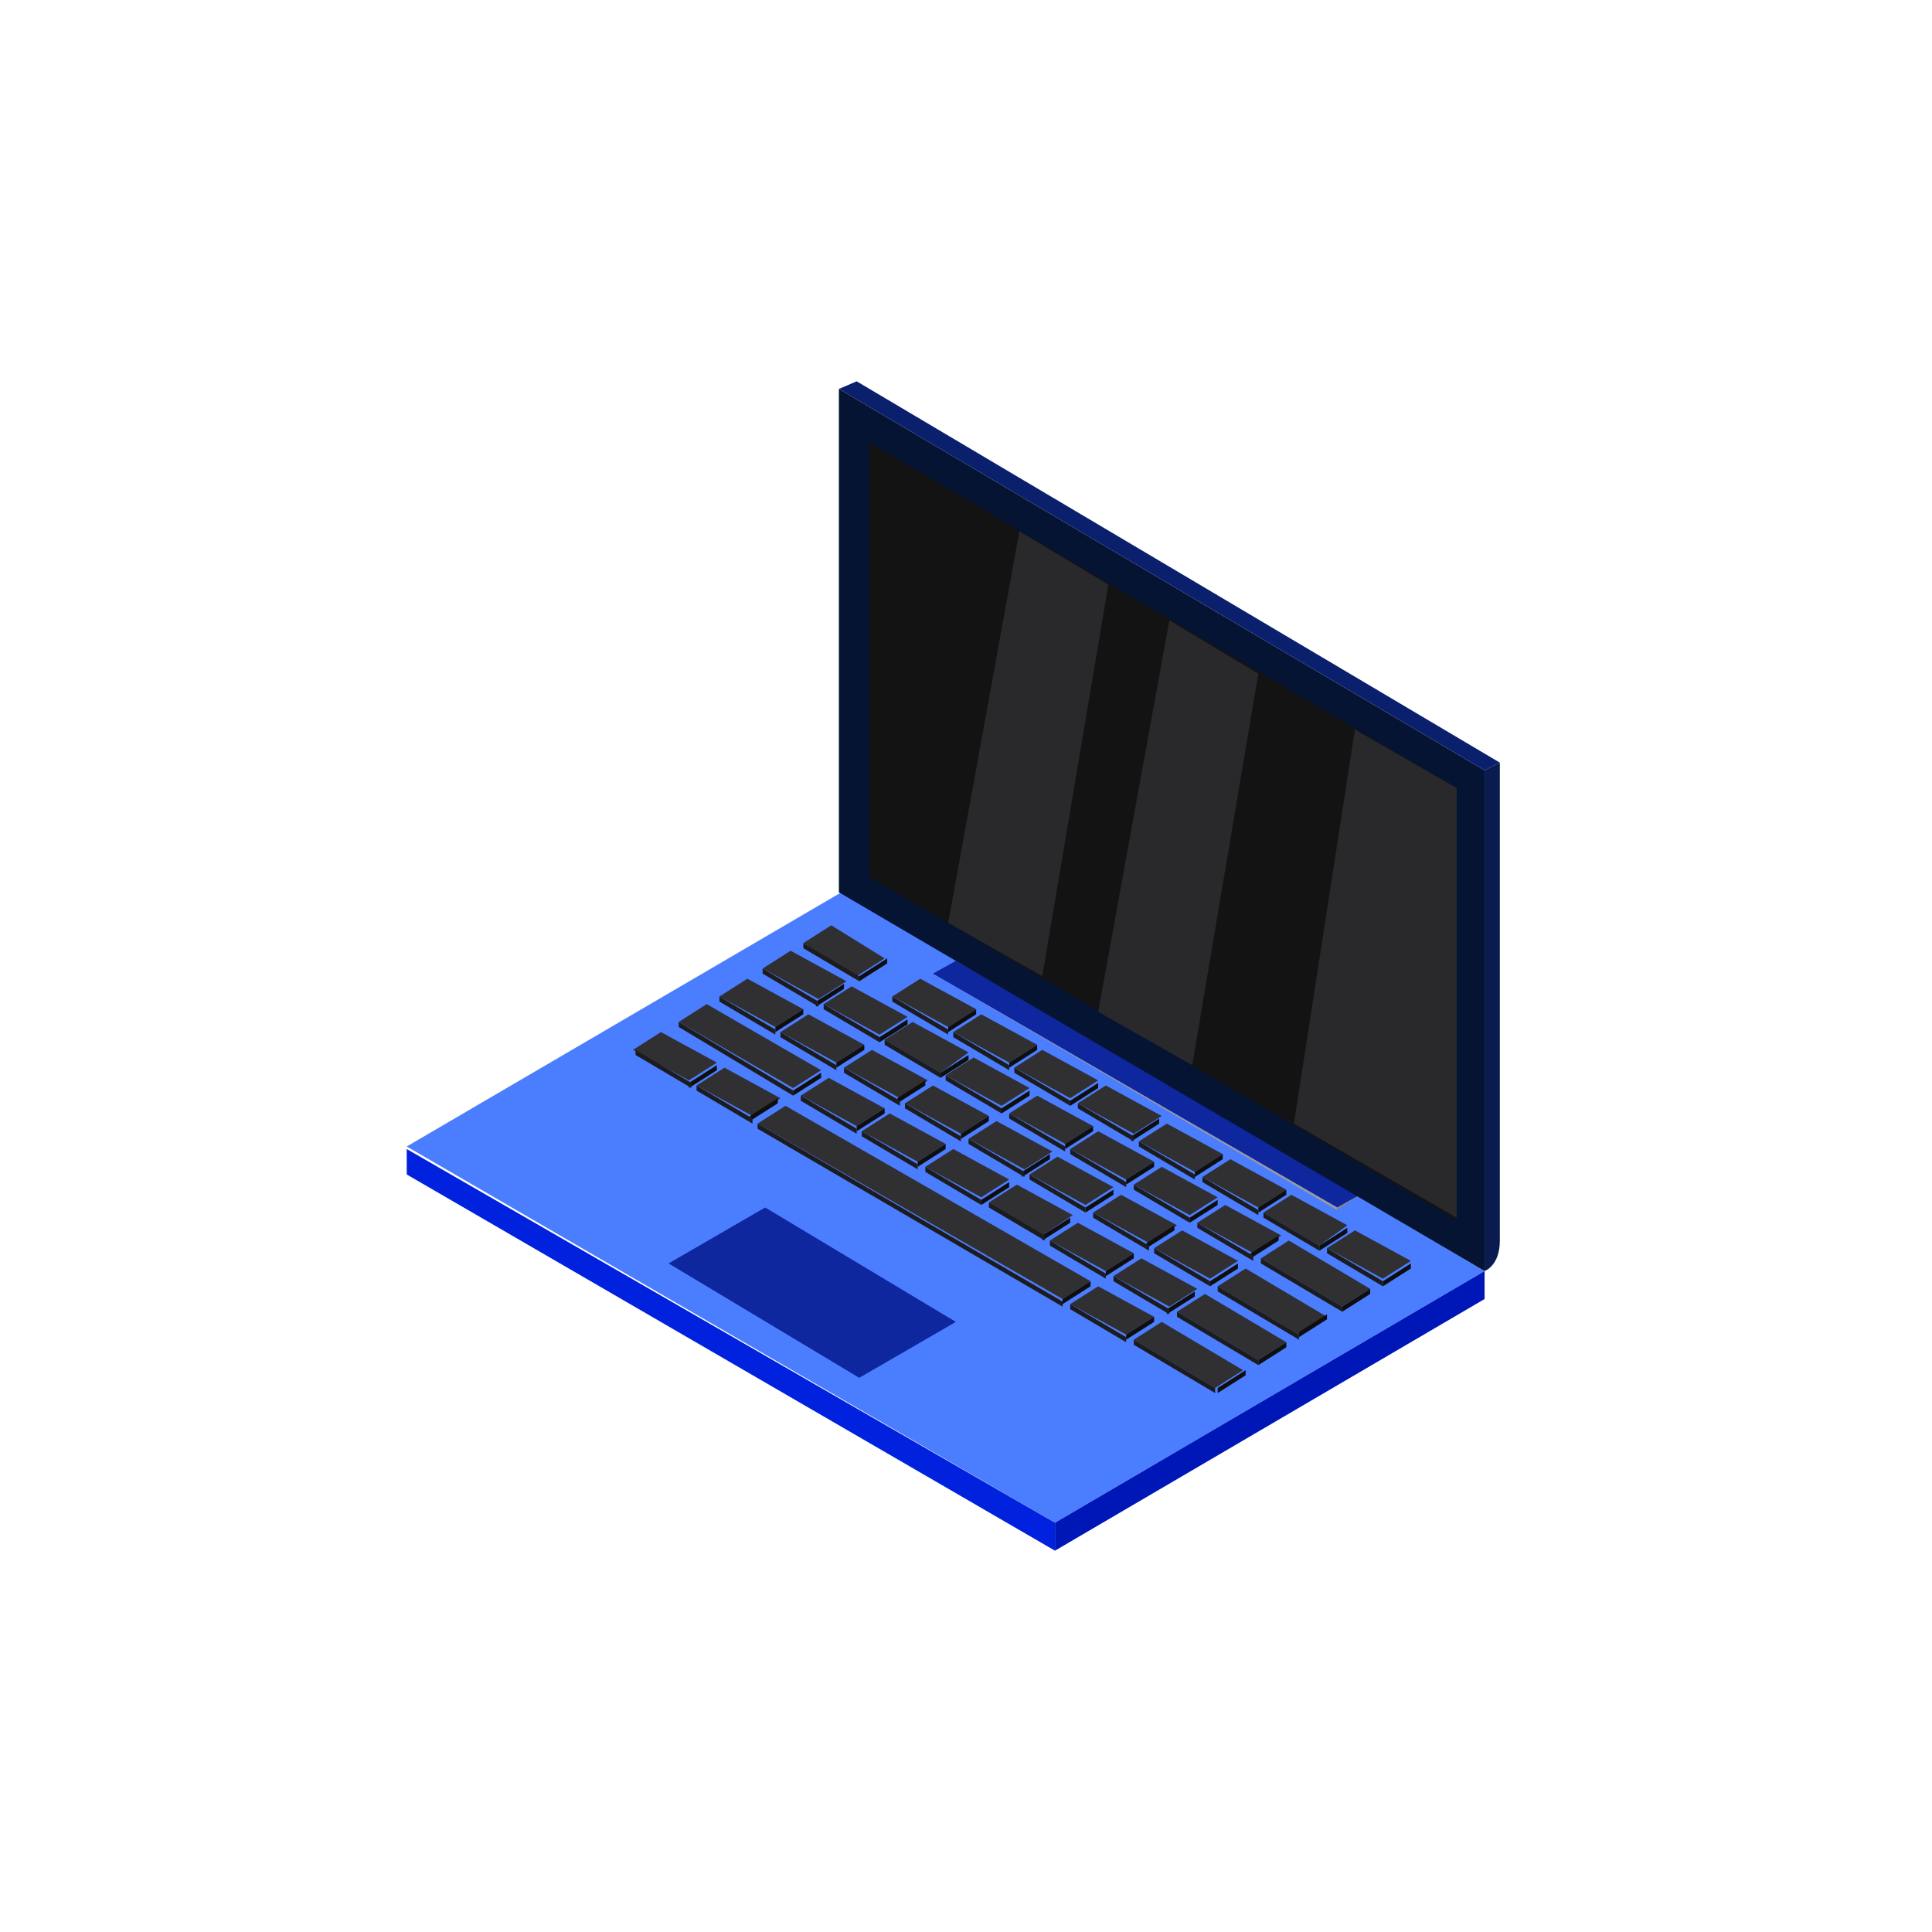 <?xml version="1.0" encoding="utf-8"?>
<!-- Generator: Adobe Illustrator 24.0.0, SVG Export Plug-In . SVG Version: 6.00 Build 0)  -->
<svg version="1.1" id="Layer_1" xmlns="http://www.w3.org/2000/svg" xmlns:xlink="http://www.w3.org/1999/xlink" x="0px" y="0px"
	 viewBox="0 0 76 76" style="enable-background:new 0 0 76 76;" xml:space="preserve">
<style type="text/css">
	.st0{fill:#4B7DFF;}
	.st1{fill:#0021DD;}
	.st2{fill:#0017B8;}
	.st3{fill:#0E269E;}
	.st4{fill:#303033;}
	.st5{fill:#0E0E0F;}
	.st6{fill:#1C1C1E;}
	.st7{fill:#9B9B9B;}
	.st8{fill:#848484;}
	.st9{fill:#061433;}
	.st10{fill:#131314;}
	.st11{fill:#0A1C4F;}
	.st12{fill:#0B206D;}
	.st13{fill:#29292B;}
</style>
<path class="st0" d="M16,45.1l17.1-10L58.4,50l-16.9,9.9L16,45.1z"/>
<path class="st1" d="M41.5,59.9V61L16,46.2v-1L41.5,59.9z"/>
<path class="st2" d="M58.4,50v1.1L41.5,61v-1.1L58.4,50z"/>
<path class="st3" d="M26.3,49.7l3.8-2.2l7.5,4.5l-3.8,2.2L26.3,49.7z"/>
<path class="st4" d="M31.6,37.1l1.1-0.7l2.1,1.3l-1.1,0.7L31.6,37.1z"/>
<path class="st5" d="M33.8,38.4l0,0.2l1.1-0.7l0-0.2L33.8,38.4z"/>
<path class="st6" d="M31.6,37.1l0,0.2l2.2,1.3l0-0.2L31.6,37.1z"/>
<path class="st4" d="M35.1,39.2l1.1-0.7l2.2,1.2l-1.1,0.7L35.1,39.2z"/>
<path class="st5" d="M37.3,40.4l0,0.2l1.1-0.7l0-0.2L37.3,40.4z"/>
<path class="st6" d="M35.1,39.2l0,0.2l2.2,1.3l0-0.2L35.1,39.2z"/>
<path class="st4" d="M37.5,40.6l1.1-0.7l2.2,1.2l-1.1,0.7L37.5,40.6z"/>
<path class="st5" d="M39.7,41.8l0,0.2l1.1-0.7l0-0.2L39.7,41.8z"/>
<path class="st6" d="M37.5,40.6l0,0.2l2.2,1.3l0-0.2L37.5,40.6z"/>
<path class="st4" d="M39.9,42l1.1-0.7l2.2,1.2l-1.1,0.7L39.9,42z"/>
<path class="st5" d="M42.1,43.3l0,0.2l1.1-0.7l0-0.2L42.1,43.3z"/>
<path class="st6" d="M39.9,42l0,0.2l2.2,1.3l0-0.2L39.9,42z"/>
<path class="st4" d="M42.4,43.4l1.1-0.7l2.2,1.2l-1.1,0.7L42.4,43.4z"/>
<path class="st5" d="M44.5,44.7l0,0.2l1.1-0.7l0-0.2L44.5,44.7z"/>
<path class="st6" d="M42.4,43.4l0,0.2l2.2,1.3l0-0.2L42.4,43.4z"/>
<path class="st4" d="M44.8,44.9l1.1-0.7l2.2,1.2L47,46.1L44.8,44.9z"/>
<path class="st5" d="M47,46.1l0,0.2l1.1-0.7l0-0.2L47,46.1z"/>
<path class="st6" d="M44.8,44.9l0,0.2l2.2,1.3l0-0.2L44.8,44.9z"/>
<path class="st4" d="M47.3,46.3l1.1-0.7l2.2,1.2l-1.1,0.7L47.3,46.3z"/>
<path class="st5" d="M49.5,47.5l0,0.2l1.1-0.7l0-0.2L49.5,47.5z"/>
<path class="st6" d="M47.3,46.3l0,0.2l2.2,1.3l0-0.2L47.3,46.3z"/>
<path class="st4" d="M49.7,47.7l1.1-0.7l2.2,1.2L51.9,49L49.7,47.7z"/>
<path class="st5" d="M51.9,49l0,0.2l1.1-0.7l0-0.2L51.9,49z"/>
<path class="st6" d="M49.7,47.7l0,0.2l2.2,1.3l0-0.2L49.7,47.7z"/>
<path class="st4" d="M52.2,49.1l1.1-0.7l2.2,1.2l-1.1,0.7L52.2,49.1z"/>
<path class="st5" d="M54.4,50.4l0,0.2l1.1-0.7l0-0.2L54.4,50.4z"/>
<path class="st6" d="M52.2,49.1l0,0.2l2.2,1.3l0-0.2L52.2,49.1z"/>
<path class="st4" d="M30,38.1l1.1-0.7l2.2,1.2l-1.1,0.7L30,38.1z"/>
<path class="st5" d="M32.1,39.4l0,0.2l1.1-0.7l0-0.2L32.1,39.4z"/>
<path class="st6" d="M30,38.1l0,0.2l2.2,1.3l0-0.2L30,38.1z"/>
<path class="st4" d="M32.4,39.5l1.1-0.7l2.2,1.2l-1.1,0.7L32.4,39.5z"/>
<path class="st5" d="M34.6,40.8l0,0.2l1.1-0.7l0-0.2L34.6,40.8z"/>
<path class="st6" d="M32.4,39.5l0,0.2l2.2,1.3l0-0.2L32.4,39.5z"/>
<path class="st4" d="M34.8,40.9l1.1-0.7l2.2,1.2L37,42.2L34.8,40.9z"/>
<path class="st5" d="M37,42.2l0,0.2l1.1-0.7l0-0.2L37,42.2z"/>
<path class="st6" d="M34.8,40.9l0,0.2l2.2,1.3l0-0.2L34.8,40.9z"/>
<path class="st4" d="M37.2,42.3l1.1-0.7l2.2,1.2l-1.1,0.7L37.2,42.3z"/>
<path class="st5" d="M39.4,43.6l0,0.2l1.1-0.7l0-0.2L39.4,43.6z"/>
<path class="st6" d="M37.2,42.3l0,0.2l2.2,1.3l0-0.2L37.2,42.3z"/>
<path class="st4" d="M39.7,43.8l1.1-0.7l2.2,1.2L41.9,45L39.7,43.8z"/>
<path class="st5" d="M41.9,45l0,0.2l1.1-0.7l0-0.2L41.9,45z"/>
<path class="st6" d="M39.7,43.8l0,0.2l2.2,1.3l0-0.2L39.7,43.8z"/>
<path class="st4" d="M42.1,45.2l1.1-0.7l2.2,1.2l-1.1,0.7L42.1,45.2z"/>
<path class="st5" d="M44.3,46.4l0,0.2l1.1-0.7l0-0.2L44.3,46.4z"/>
<path class="st6" d="M42.1,45.2l0,0.2l2.2,1.3l0-0.2L42.1,45.2z"/>
<path class="st4" d="M44.6,46.6l1.1-0.7l2.2,1.2l-1.1,0.7L44.6,46.6z"/>
<path class="st5" d="M46.8,47.9l0,0.2l1.1-0.7l0-0.2L46.8,47.9z"/>
<path class="st6" d="M44.6,46.6l0,0.2l2.2,1.3l0-0.2L44.6,46.6z"/>
<path class="st4" d="M47.1,48.1l1.1-0.7l2.2,1.2l-1.1,0.7L47.1,48.1z"/>
<path class="st5" d="M49.2,49.3l0,0.2l1.1-0.7l0-0.2L49.2,49.3z"/>
<path class="st6" d="M47.1,48.1l0,0.2l2.2,1.3l0-0.2L47.1,48.1z"/>
<path class="st4" d="M49.6,49.5l1.1-0.7l3.2,1.9l-1.1,0.7L49.6,49.5z"/>
<path class="st5" d="M52.8,51.4l0,0.2l1.1-0.7l0-0.2L52.8,51.4z"/>
<path class="st6" d="M49.6,49.5l0,0.2l3.2,1.9l0-0.2L49.6,49.5z"/>
<path class="st4" d="M42.1,51.3l1.1-0.7l2.2,1.2l-1.1,0.7L42.1,51.3z"/>
<path class="st5" d="M44.3,52.5l0,0.2l1.1-0.7l0-0.2L44.3,52.5z"/>
<path class="st6" d="M42.1,51.3l0,0.2l2.2,1.3l0-0.2L42.1,51.3z"/>
<path class="st4" d="M44.6,52.7l1.1-0.7l3.2,1.9l-1.1,0.7L44.6,52.7z"/>
<path class="st5" d="M47.9,54.6l0,0.2l1.1-0.7l0-0.2L47.9,54.6z"/>
<path class="st6" d="M44.6,52.7l0,0.2l3.2,1.9l0-0.2L44.6,52.7z"/>
<path class="st4" d="M28.3,39.2l1.1-0.7l2.2,1.2l-1.1,0.7L28.3,39.2z"/>
<path class="st5" d="M30.5,40.4l0,0.2l1.1-0.7l0-0.2L30.5,40.4z"/>
<path class="st6" d="M28.3,39.2l0,0.2l2.2,1.3l0-0.2L28.3,39.2z"/>
<path class="st4" d="M30.7,40.6l1.1-0.7l2.2,1.2l-1.1,0.7L30.7,40.6z"/>
<path class="st5" d="M32.9,41.8l0,0.2l1.1-0.7l0-0.2L32.9,41.8z"/>
<path class="st6" d="M30.7,40.6l0,0.2l2.2,1.3l0-0.2L30.7,40.6z"/>
<path class="st4" d="M24.9,41.3l1.1-0.7l2.2,1.2l-1.1,0.7L24.9,41.3z"/>
<path class="st5" d="M27.1,42.6l0,0.2l1.1-0.7l0-0.2L27.1,42.6z"/>
<path class="st6" d="M25,41.3l0,0.2l2.2,1.3l0-0.2L25,41.3z"/>
<path class="st4" d="M27.4,42.7l1.1-0.7l2.2,1.2l-1.1,0.7L27.4,42.7z"/>
<path class="st5" d="M29.5,43.9l0,0.2l1.1-0.7l0-0.2L29.5,43.9z"/>
<path class="st6" d="M27.4,42.7l0,0.2l2.2,1.3l0-0.2L27.4,42.7z"/>
<path class="st4" d="M26.7,40.2l1.1-0.7l4.5,2.6l-1.1,0.7L26.7,40.2z"/>
<path class="st5" d="M31.2,42.9l0,0.2l1.1-0.7l0-0.2L31.2,42.9z"/>
<path class="st6" d="M26.7,40.2l0,0.2l4.5,2.7l0-0.2L26.7,40.2z"/>
<path class="st4" d="M29.8,44.2l1.1-0.7l12,6.9l-1.1,0.7L29.8,44.2z"/>
<path class="st5" d="M41.8,51.1l0,0.2l1.1-0.7l0-0.2L41.8,51.1z"/>
<path class="st6" d="M29.8,44.2l0,0.2l12,7l0-0.2L29.8,44.2z"/>
<path class="st4" d="M47.9,50.6l1.1-0.7l3.2,1.9l-1.1,0.7L47.9,50.6z"/>
<path class="st5" d="M51.1,52.4l0,0.2l1.1-0.7l0-0.2L51.1,52.4z"/>
<path class="st6" d="M47.9,50.6l0,0.2l3.2,1.9l0-0.2L47.9,50.6z"/>
<path class="st4" d="M33.2,42l1.1-0.7l2.2,1.2l-1.1,0.7L33.2,42z"/>
<path class="st5" d="M35.3,43.2l0,0.2l1.1-0.7l0-0.2L35.3,43.2z"/>
<path class="st6" d="M33.2,42l0,0.2l2.2,1.3l0-0.2L33.2,42z"/>
<path class="st4" d="M35.6,43.4l1.1-0.7l2.2,1.2l-1.1,0.7L35.6,43.4z"/>
<path class="st5" d="M37.8,44.6l0,0.2l1.1-0.7l0-0.2L37.8,44.6z"/>
<path class="st6" d="M35.6,43.4l0,0.2l2.2,1.3l0-0.2L35.6,43.4z"/>
<path class="st4" d="M38.1,44.8l1.1-0.7l2.2,1.2l-1.1,0.7L38.1,44.8z"/>
<path class="st5" d="M40.2,46.1l0,0.2l1.1-0.7l0-0.2L40.2,46.1z"/>
<path class="st6" d="M38.1,44.8l0,0.2l2.2,1.3l0-0.2L38.1,44.8z"/>
<path class="st4" d="M40.5,46.2l1.1-0.7l2.2,1.2l-1.1,0.7L40.5,46.2z"/>
<path class="st5" d="M42.7,47.5l0,0.2l1.1-0.7l0-0.2L42.7,47.5z"/>
<path class="st6" d="M40.5,46.2l0,0.2l2.2,1.3l0-0.2L40.5,46.2z"/>
<path class="st4" d="M43,47.7l1.1-0.7l2.2,1.2l-1.1,0.7L43,47.7z"/>
<path class="st5" d="M45.1,48.9l0,0.2l1.1-0.7l0-0.2L45.1,48.9z"/>
<path class="st6" d="M43,47.7l0,0.2l2.2,1.3l0-0.2L43,47.7z"/>
<path class="st4" d="M45.4,49.1l1.1-0.7l2.2,1.2l-1.1,0.7L45.4,49.1z"/>
<path class="st5" d="M47.6,50.4l0,0.2l1.1-0.7l0-0.2L47.6,50.4z"/>
<path class="st6" d="M45.4,49.1l0,0.2l2.2,1.3l0-0.2L45.4,49.1z"/>
<path class="st4" d="M46.3,51.6l1.1-0.7l3.2,1.9l-1.1,0.7L46.3,51.6z"/>
<path class="st5" d="M49.5,53.5l0,0.2l1.1-0.7l0-0.2L49.5,53.5z"/>
<path class="st6" d="M46.3,51.6l0,0.2l3.2,1.9l0-0.2L46.3,51.6z"/>
<path class="st4" d="M31.5,43.1l1.1-0.7l2.2,1.2l-1.1,0.7L31.5,43.1z"/>
<path class="st5" d="M33.7,44.3l0,0.2l1.1-0.7l0-0.2L33.7,44.3z"/>
<path class="st6" d="M31.5,43.1l0,0.2l2.2,1.3l0-0.2L31.5,43.1z"/>
<path class="st4" d="M33.9,44.5l1.1-0.7l2.2,1.2l-1.1,0.7L33.9,44.5z"/>
<path class="st5" d="M36.1,45.7l0,0.2l1.1-0.7l0-0.2L36.1,45.7z"/>
<path class="st6" d="M33.9,44.5l0,0.2l2.2,1.3l0-0.2L33.9,44.5z"/>
<path class="st4" d="M36.4,45.9l1.1-0.7l2.2,1.2l-1.1,0.7L36.4,45.9z"/>
<path class="st5" d="M38.6,47.2l0,0.2l1.1-0.7l0-0.2L38.6,47.2z"/>
<path class="st6" d="M36.4,45.9l0,0.2l2.2,1.3l0-0.2L36.4,45.9z"/>
<path class="st4" d="M38.9,47.3l1.1-0.7l2.2,1.2L41,48.6L38.9,47.3z"/>
<path class="st5" d="M41,48.6l0,0.2l1.1-0.7l0-0.2L41,48.6z"/>
<path class="st6" d="M38.9,47.3l0,0.2l2.2,1.3l0-0.2L38.9,47.3z"/>
<path class="st4" d="M41.3,48.8l1.1-0.7l2.2,1.2L43.5,50L41.3,48.8z"/>
<path class="st5" d="M43.5,50l0,0.2l1.1-0.7l0-0.2L43.5,50z"/>
<path class="st6" d="M41.3,48.8l0,0.2l2.2,1.3l0-0.2L41.3,48.8z"/>
<path class="st4" d="M43.8,50.2l1.1-0.7l2.2,1.2l-1.1,0.7L43.8,50.2z"/>
<path class="st5" d="M45.9,51.5l0,0.2L47,51l0-0.2L45.9,51.5z"/>
<path class="st6" d="M43.8,50.2l0,0.2l2.2,1.3l0-0.2L43.8,50.2z"/>
<path class="st3" d="M36.7,38.3l0.9-0.5L53.5,47l-0.9,0.5L36.7,38.3z"/>
<path class="st7" d="M36.7,38.3L36.7,38.3l15.9,9.3l0-0.1L36.7,38.3z"/>
<path class="st8" d="M53.5,47L53.5,47l-0.9,0.6l0-0.1L53.5,47z"/>
<path class="st9" d="M33,15.3v19.8L58.4,50V30.3L33,15.3z"/>
<path class="st10" d="M34.2,17.4v17.1l23.1,13.5V31L34.2,17.4z"/>
<path class="st11" d="M58.4,50c0,0,0.6-0.2,0.6-1.2V30l-0.6,0.3V50z"/>
<path class="st12" d="M59,30L33.7,15L33,15.3l25.4,15L59,30z"/>
<path class="st13" d="M53.3,28.7l-2.4,15.5l6.4,3.7V31L53.3,28.7z"/>
<path class="st13" d="M49.5,26.5l-2.6,15.4l-3.7-2.1L46,24.4L49.5,26.5z"/>
<path class="st13" d="M43.6,23L41,38.4l-3.7-2.1l2.8-15.4L43.6,23z"/>
</svg>
